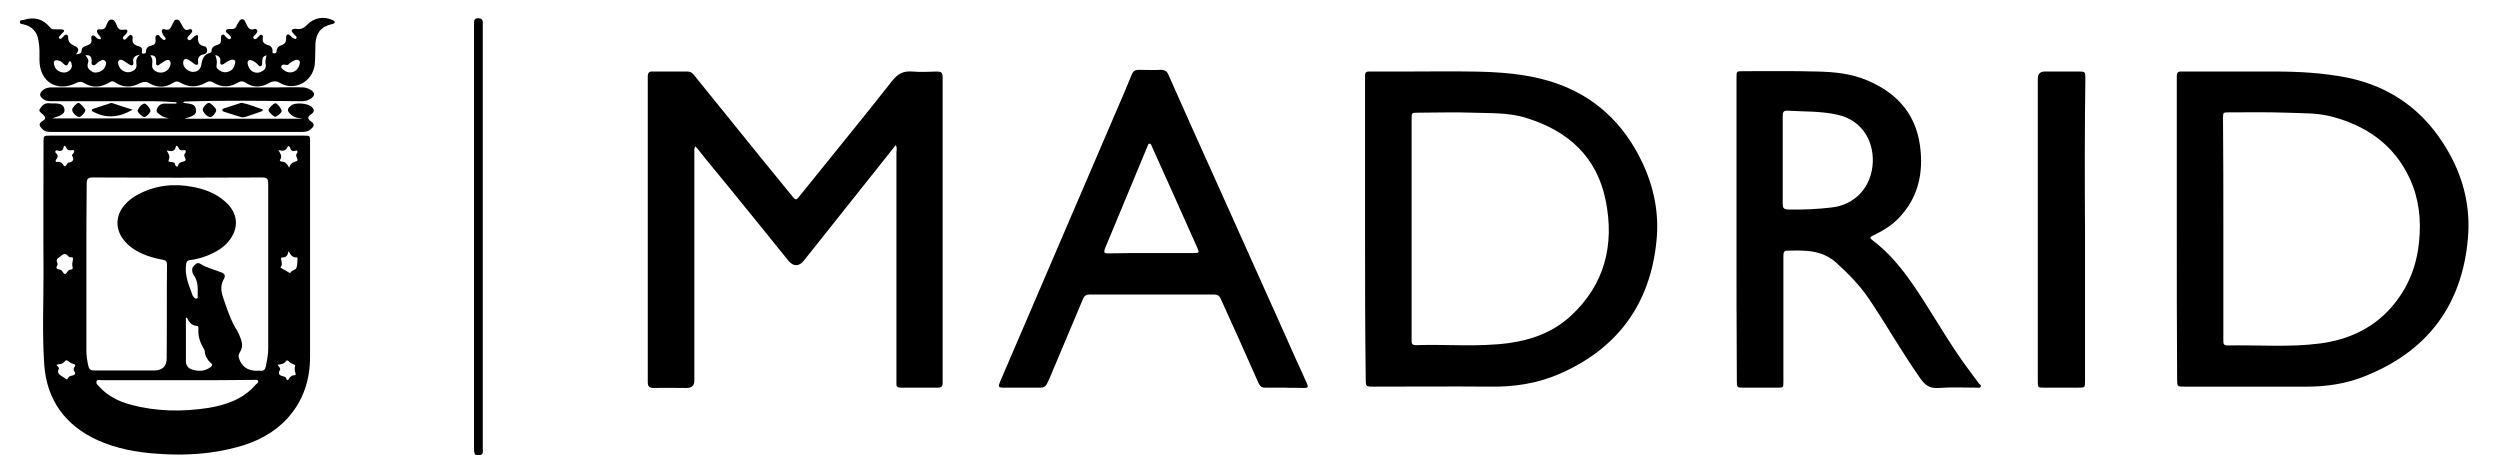 <?xml version="1.0" encoding="utf-8"?>
<!-- Generator: Adobe Illustrator 27.7.0, SVG Export Plug-In . SVG Version: 6.00 Build 0)  -->
<svg version="1.1" id="Capa_17" xmlns="http://www.w3.org/2000/svg" xmlns:xlink="http://www.w3.org/1999/xlink" x="0px" y="0px"
	 viewBox="0 0 741 134.9" style="enable-background:new 0 0 741 134.9;" xml:space="preserve">
<path d="M52.4,40.2c12.6,0,25.1,0,37.7,0c1.8,0,1.8,0,1.8,1.8c0,21.3,0,42.5,0,63.8c0,6.9-2.1,13.2-6.8,18.3
	c-4,4.3-9.1,6.9-14.7,8.4c-7.7,2.1-15.6,2.6-23.6,2c-6.2-0.4-12.2-1.5-17.8-4c-9.7-4.4-15.2-12-15.9-22.6c-0.6-9-0.2-18-0.2-27
	c-0.1-13,0-25.9,0-38.9c0-1.7,0.1-1.8,1.8-1.8C27.2,40.2,39.8,40.2,52.4,40.2L52.4,40.2z M25.6,79.7C25.6,79.7,25.6,79.7,25.6,79.7
	c0,8,0,16,0,24c0,1.6,0.2,3.2,0.6,4.8c0.2,0.9,0.6,1.3,1.6,1.3c6,0,11.9,0,17.9,0c2.4,0,3.7-1.2,3.7-3.6c0.1-9.2,0-18.5,0.1-27.8
	c0-0.9-0.3-1.2-1.2-1.4c-1.7-0.3-3.3-0.7-4.9-1.3c-2.7-1-5.2-2.5-6.9-4.8c-2.4-3.2-2.2-7.1,0.4-10.1c1.1-1.3,2.4-2.3,3.9-3.1
	c5.2-2.8,10.7-3.4,16.4-2.3c3.6,0.7,6.8,1.9,9.6,4.4c3.8,3.4,4.2,7.8,0.9,11.8c-0.7,0.9-1.6,1.6-2.6,2.3c-2.5,1.6-5.2,2.6-8.1,3.1
	c-0.7,0.1-1.6,0-1.8,1.1c-0.6,3.4,0.8,6.4,1.9,9.5c0.1,0.2,0.2,0.3,0.3,0.4c0.2,0.3,0.5,0.6,0.9,0.5c0.4-0.1,0.3-0.5,0.3-0.9
	c0-2.1,0.2-4.2-1.2-6.1c-0.2-0.3-0.4-0.8-0.4-1.1c-0.2-0.9,0.3-1.6,1-2.1c0.4-0.4,0.9-0.4,1.4-0.1c1.9,1.2,4.1,1.7,6.1,2.5
	c1.2,0.4,1.4,1.1,0.8,2.1c-1,1.8-0.8,3.5-0.2,5.3c1.2,3.5,2.3,7,4.3,10.1c0.4,0.7,0.7,1.5,1,2.3c0.5,1.4,0.5,2.7-0.3,3.9
	c-0.3,0.5-0.5,1-0.3,1.7c0.8,2.5,2.5,3.7,5,3.8c0.5,0,0.9-0.1,1.4,0c1,0.1,1.4-0.4,1.6-1.3c0.3-1.7,0.7-3.4,0.7-5.2
	c0-16.3,0-32.7,0-49c0-1.4-0.4-1.8-1.8-1.8c-16.7,0.1-33.4,0.1-50.2,0c-1.4,0-1.8,0.4-1.8,1.8C25.6,62.8,25.6,71.3,25.6,79.7
	L25.6,79.7z M52.6,112.7L52.6,112.7c-7.4,0-14.9,0-22.3,0c-0.6,0-1.5-0.4-1.7,0.4c-0.2,0.7,0.5,1.1,0.9,1.6c2.5,2.7,5.7,4.3,9.1,5.2
	c7.6,2.1,15.4,2.2,23.2,1c5.3-0.9,10.3-2.6,14-6.9c0.3-0.3,0.9-0.6,0.7-1.1c-0.2-0.5-0.8-0.3-1.3-0.3
	C67.7,112.7,60.1,112.7,52.6,112.7L52.6,112.7z M55.4,94.1c-0.1,0.1-0.2,0.1-0.3,0.2c0,4.3,0,8.5,0,12.8c0,1,0.5,1.9,1.5,2.3
	c1.9,0.7,3.8,0.8,5.7-0.5c0.7-0.5,0.8-0.9,0.1-1.4c-1-0.9-1.6-2-1.7-3.3c0-0.4-0.2-0.7-0.4-1c-1-1.7-1.6-3.5-1.5-5.5
	c0-0.4,0.1-1.1-0.4-1.1C56.7,96.5,56,95.4,55.4,94.1L55.4,94.1z M21.6,77c0.3-1.2-0.9-0.5-1.2-0.9c-0.8-0.9-1.3-1.2-2.5-0.1
	c-0.8,0.6-1.4,0.8-0.9,1.9c0.1,0.2,0.1,0.5,0,0.7c-0.5,0.8-0.3,1.2,0.7,1.3c0.8,0,1,1.4,1.6,1.3c0.6-0.1,0.7-1.3,1.7-1.3
	c0.4,0,0.7-0.3,0.5-0.8C21.3,78.3,21.5,77.7,21.6,77z M17.4,44.7c-0.3-0.1-0.7-0.3-0.9,0c-0.3,0.4,0.1,0.7,0.3,0.9
	c0.5,0.6,0.3,1.1-0.1,1.6c-0.3,0.4-0.4,0.9,0.4,0.8c0.8-0.1,1.2,0.2,1.6,0.8c0.3,0.6,0.6,0.6,1,0.1c0.2-0.3,0.4-0.7,0.6-0.7
	c1.2-0.2,1.8-0.7,1.1-2c-0.2-0.3,0.2-0.6,0.4-0.8c0.4-0.7,0.2-1-0.5-0.9c-0.8,0.1-1.3,0.1-1.7-0.8c-0.3-0.7-0.7-0.6-0.8,0.1
	C18.6,44.7,18.1,44.8,17.4,44.7z M85.5,74.4c-0.2,1.5-0.8,1.9-1.8,1.9c-0.3,0-0.5,0.2-0.4,0.5c0.2,0.9,0.5,1.7-0.2,2.5
	c1,0.6,2,1.1,2.9,1.7c0.3-0.9,1.5-0.9,1.8-1.5c0.4-0.8,0.3-2,0.4-3c0-0.1-0.2-0.2-0.3-0.2C86.7,76.4,86.2,75.6,85.5,74.4L85.5,74.4z
	 M49.4,44.6c0.6,1.1,1.1,1.6,0.6,2.8c-0.5,1.1,1.9,0.1,1.9,1.4c0,0.1,0.1,0.2,0.1,0.2c0.2,0.5,0.7,0.5,0.8,0c0.3-1.1,1.3-0.9,2-1.3
	c0.8-0.5-0.8-1.5,0.1-2.3c0.1-0.1,0.1-0.2,0.1-0.2c0.2-0.5,0-0.8-0.5-0.7c-0.9,0.2-1.4-0.1-1.7-0.9c-0.1-0.3-0.6-0.6-0.7-0.1
	C51.8,45.1,50.7,44.8,49.4,44.6L49.4,44.6z M16.7,108.1c0.3,0.4,0.8,0.9,0.8,1c-0.9,1.8,0.5,2.1,1.6,2.9c0.6,0.4,0.7,0.8,1.1,0
	c0.4-0.8,1.4-0.5,1.9-1c0.6-0.5-0.7-1.4-0.1-2.1c0.6-0.7,0.2-0.9-0.4-1.1c-0.5-0.1-0.9-0.4-1.3-0.7c-0.3-0.2-0.7-0.5-1-0.1
	C18.6,108,17.7,107.9,16.7,108.1L16.7,108.1z M82.3,108.1c0.2,0.6,0.9,0.8,0.7,1.5c-0.1,0.2-0.3,0.5-0.3,0.8c-0.1,1.5,2.1,0.7,2.2,2
	c0,0.2,0.4,0.3,0.6,0.1c0.4-0.8,1-1.3,1.9-1.3c0.3,0,0.3-0.3,0.2-0.5c-0.2-0.8-0.4-1.5-0.1-2.4c0.1-0.2-1.4-0.5-1.9-1.2
	c-0.2-0.3-0.6-0.4-0.8-0.1C84.2,107.9,83.3,108,82.3,108.1L82.3,108.1z M85.7,49.7c0.4-1.3,1.1-1.6,2.1-1.9c1.1-0.3-0.6-1.6,0.2-2.3
	c0.1-0.1,0.1-0.2,0.1-0.2c0.2-0.6,0-0.8-0.6-0.6c-0.8,0.2-1.3,0-1.5-0.9c-0.1-0.3-0.5-0.8-0.8-0.2c-0.5,1.2-1.4,1.2-2.7,0.9
	c0.7,1.1,1.2,1.9,0.5,2.9c-0.2,0.2,0.2,0.5,0.5,0.5C84.6,47.9,85.1,48.6,85.7,49.7L85.7,49.7z"/>
<path d="M265.5,43c-1.7,2.2-3.4,4.2-5,6.3c-7.4,9.3-14.8,18.6-22.2,27.9c-1.4,1.8-3.1,1.9-4.6,0.1c-6-7.4-11.9-14.8-17.9-22.1
	c-2.9-3.6-6-7.2-8.8-10.8c-0.2-0.3-0.5-0.6-0.9-1c-0.4,0.6-0.3,1.1-0.3,1.6c0,22.6,0,45.2,0,67.8c0,1.5-0.8,2.2-2.3,2.2
	c-3.2,0-6.5-0.1-9.7,0c-1.3,0-1.8-0.4-1.8-1.7c0-30.2,0-60.4,0-90.6c0-1.1,0.4-1.6,1.5-1.5c3.4,0,6.8,0,10.2,0
	c0.7,0,1.3,0.2,1.8,0.8c6.6,8.2,13.3,16.4,19.9,24.6c3.2,4,6.5,7.9,9.7,11.9c0.6,0.7,0.9,0.8,1.5,0.1c9.3-11.6,18.7-23,27.9-34.7
	c1.7-2.1,3.3-2.9,5.9-2.7c2.4,0.2,4.9,0.1,7.3,0c1.2,0,1.7,0.3,1.7,1.6c0,28.6,0,57.2,0,85.7c0,1.7,0,3.4,0,5.1
	c0,0.9-0.4,1.3-1.3,1.3c-3.7,0-7.5,0-11.2,0c-0.9,0-1.3-0.4-1.2-1.2c0-0.5,0-0.9,0-1.4c0-22.5,0-44.9,0-67.4
	C265.8,44.3,265.9,43.7,265.5,43L265.5,43z"/>
<path d="M404.6,67.7c0-15.1,0-30.2,0-45.3c0-1.2,0.6-1.2,1.5-1.2c3.8,0,7.6,0,11.4,0c6.1,0,12.3-0.1,18.4,0
	c8.3,0.1,16.5,0.6,24.5,3.2c12.2,4,20.8,12.1,26.3,23.6c3.5,7.3,5.1,15.2,4.3,23.2c-1.8,18.9-11.6,32.3-29.2,39.8
	c-6.4,2.7-13.1,3.7-20,3.6c-11.5-0.1-23.1,0-34.6,0c-2.4,0-2.4,0-2.4-2.5C404.6,97.3,404.6,82.5,404.6,67.7
	C404.6,67.7,404.6,67.7,404.6,67.7L404.6,67.7z M418.4,67.8c0,1,0,1.9,0,2.9c0,10,0,20,0,29.9c0,0.9-0.1,1.7,1.2,1.7
	c9.2-0.3,18.4,0.6,27.5-0.6c6.8-0.9,13.1-3.2,18.3-7.9c10.3-9.4,13.2-21.3,10.5-34.5c-2.6-12.8-11.1-20.5-23.4-24.3
	c-5.2-1.7-10.7-1.4-16-1.6c-5.4-0.2-10.8,0-16.2,0c-1.9,0-1.9,0-1.9,1.9C418.4,46.2,418.4,57,418.4,67.8L418.4,67.8z"/>
<path d="M645.2,67.8c0-15.1,0-30.2,0-45.3c0-1.4,0.8-1.3,1.7-1.3c9.1,0,18.2,0,27.3,0c7.2,0,14.4,0.4,21.5,1.8
	c13.1,2.7,22.9,9.9,29.6,21.3c4.8,8.1,7,16.9,6.2,26.2c-1.7,20.2-12.3,34-31.3,41.3c-5.3,2-10.8,2.8-16.4,2.8c-12.2,0-24.3,0-36.4,0
	c-2,0-2.1,0-2.1-2.1C645.2,97.6,645.2,82.7,645.2,67.8C645.2,67.8,645.2,67.8,645.2,67.8L645.2,67.8z M659,67.9
	c0,10.2,0,20.3,0,30.5c0,0.9,0,1.8,0,2.8c0,0.9,0.3,1.2,1.2,1.2c9.2-0.2,18.4,0.6,27.5-0.6c8.2-1.1,15.4-4.3,21-10.6
	c4.9-5.6,7.6-12.1,8.3-19.5c0.7-6.5,0-12.9-2.8-18.9c-4.7-10-12.9-15.6-23.3-18.3c-4.3-1.1-8.8-0.9-13.2-1.1
	c-5.6-0.2-11.3-0.1-16.9-0.1c-1.9,0-1.9,0-1.9,1.8C659,46.1,659,57,659,67.9L659,67.9z"/>
<path d="M514.7,67.9c0-15,0-29.9,0-44.9c0-1.9,0-1.9,2-1.9c7.2,0,14.5-0.1,21.8,0.1c5.1,0.1,10.2,0.6,14.9,2.6
	c9.5,4,15.1,10.8,15.9,21.3c0.6,7.3-1.2,13.9-6.3,19.3c-2.2,2.4-4.9,4-7.8,5.4c-0.8,0.4-1.2,0.6-0.2,1.4c4.8,3.6,8.5,8.1,11.9,13
	c4.7,6.8,8.7,13.9,13.3,20.7c2,3,4.2,5.8,6.3,8.7c0.2,0.3,0.8,0.5,0.6,1c-0.2,0.5-0.8,0.3-1.3,0.3c-3.7,0-7.5-0.2-11.2,0.1
	c-2.7,0.2-4.1-0.9-5.6-3.1c-5.4-7.7-10-15.9-15.3-23.7c-2.7-3.9-6-7.2-9.5-10.4c-2.8-2.5-6.2-3.4-9.8-3.5c-1.5-0.1-3,0-4.4,0
	c-1.1-0.1-1.4,0.4-1.4,1.4c0,5.2,0,10.5,0,15.7c0,7.2,0,14.4,0,21.7c0,1.8,0,1.8-1.8,1.8c-3.4,0-6.7,0-10.1,0
	c-1.8,0-1.9-0.1-1.9-1.9C514.7,98,514.7,83,514.7,67.9L514.7,67.9z M528.4,47.4L528.4,47.4c0,4.4,0,8.7,0,13.1
	c0,1.1,0.3,1.5,1.5,1.6c4.3,0.1,8.7-0.1,13-0.6c7-0.8,11.9-6.1,12.2-13.5c0.2-6.3-3.2-12.4-10.5-14c-4.9-1.1-10-0.9-15-1.2
	c-1,0-1.2,0.6-1.2,1.4C528.4,38.7,528.4,43,528.4,47.4L528.4,47.4z"/>
<path d="M380.7,114.9c-1.9,0-3.9,0-5.8,0c-0.9,0-1.4-0.4-1.8-1.2c-3.7-8.4-7.5-16.8-11.3-25.2c-0.4-0.9-1-1.2-1.9-1.2
	c-12.3,0-24.7,0-37,0c-1,0-1.5,0.4-1.9,1.3c-3.3,7.9-6.6,15.7-9.9,23.5c-0.2,0.5-0.5,1-0.7,1.5c-0.4,0.9-1,1.3-2.1,1.3
	c-3.6,0-7.2,0-10.8,0c-1.6,0-1.7-0.3-1.1-1.7c11.6-26.9,23.1-53.9,34.7-80.8c1.5-3.5,3-6.9,4.4-10.4c0.4-1,1-1.3,2-1.3
	c2.2,0,4.4,0.1,6.6,0c1.1,0,1.8,0.4,2.2,1.4c4.5,10.2,9.1,20.4,13.7,30.6c6.5,14.4,12.9,28.8,19.4,43.2c2.6,5.9,5.3,11.9,8,17.8
	c0.4,1,0.3,1.3-0.9,1.3C384.6,114.9,382.7,115,380.7,114.9L380.7,114.9L380.7,114.9z M341.3,75L341.3,75c4.2,0,8.5,0,12.7,0
	c1.4,0,1.5-0.2,0.9-1.5c-0.5-1.2-1.1-2.4-1.6-3.6c-3.9-8.8-7.9-17.6-11.8-26.3c-0.2-0.4-0.2-0.9-0.7-1c-0.5-0.1-0.5,0.4-0.7,0.8
	c-4.2,10.1-8.4,20.2-12.6,30.3c-0.4,1.1-0.2,1.4,0.9,1.4C332.8,75,337.1,75,341.3,75L341.3,75z"/>
<path d="M618,68.2c0,14.9,0,29.8,0,44.7c0,2,0,2-2,2c-3.4,0-6.7,0-10.1,0c-1.9,0-1.9,0-1.9-1.9c0-13.1,0-26.2,0-39.3
	c0-16.8,0-33.6,0-50.4c0-1.4,0.7-2.1,2.1-2.1c3.4,0,6.7,0,10.1,0c1.8,0,1.9,0.1,1.9,1.9C617.9,38.1,617.9,53.1,618,68.2L618,68.2
	L618,68.2z"/>
<path d="M22.5,16.1c1-0.1,1.7-0.2,1.7-1.2c0-0.8,0.8-1.2,1.5-1.4c1-0.3,1.6-0.8,1.4-1.9c-0.1-0.4-0.1-0.9,0.4-1.1
	c0.4-0.1,0.6,0.3,0.9,0.5c0.4,0.4,0.8,0.7,1.5,0.6c0.1-0.7-0.6-1.1-0.9-1.6c-0.5-1-0.3-1.4,0.8-1.3c0.9,0.1,1.4-0.3,1.7-1.1
	c0,0,0-0.1,0-0.1c0.4-0.7,0.6-1.8,1.6-1.7c0.8,0,1.2,0.9,1.5,1.7c0.4,1.2,1.1,1.5,2.2,1.3c0.3,0,0.7-0.2,0.9,0.2
	c0.2,0.4-0.1,0.7-0.3,1c0,0-0.1,0.1-0.1,0.1c-0.3,0.5-1.3,0.9-0.7,1.5c0.5,0.5,1-0.4,1.4-0.8c0.3-0.2,0.5-0.6,0.9-0.4
	c0.4,0.2,0.5,0.6,0.4,1c-0.2,1.4,0.6,2,1.8,2.3c0.8,0.2,1.1,0.7,1,1.4c-0.1,0.3-0.2,0.8,0.4,0.8c0.5,0,0.8-0.2,0.8-0.7
	c0-1.1,0.7-1.5,1.6-1.7c0.9-0.2,1.3-0.7,1.2-1.7c0-0.5-0.2-1.2,0.5-1.4c0.6-0.2,0.7,0.5,1,0.7c0.1,0.1,0.2,0.2,0.3,0.3
	c0.3,0.2,0.7,0.7,1.1,0.3c0.3-0.3-0.1-0.7-0.3-0.9c-0.1-0.2-0.3-0.3-0.4-0.5C48.2,9.8,47.8,9.5,48,9c0.2-0.6,0.8-0.3,1.2-0.2
	c0.8,0.1,1.3-0.2,1.6-1c0-0.1,0.1-0.3,0.2-0.4c0.4-0.6,0.5-1.6,1.4-1.6c0.9,0,1.1,1,1.5,1.6c0.5,0.9,0.9,1.9,2.2,1.3
	c0.3-0.1,0.6-0.1,0.8,0.2c0.2,0.3,0,0.6-0.2,0.9c-0.4,0.6-1.6,1.3-1,1.9c0.7,0.7,1.3-0.5,2-1s1.1-0.4,1,0.4
	c-0.1,1.4,0.3,2.3,1.8,2.6c0.7,0.1,0.9,0.7,0.9,1.3c0,0.6-0.4,1-1,1.1c-1.3,0.2-1.8,1-1.7,2.2c0,0.3,0.2,0.8-0.3,0.9
	c-0.4,0.1-0.7-0.2-1-0.4c-0.5-0.4-1-0.8-1.6-1.1c-0.9-0.5-1.5-0.1-1.5,0.9c-0.1,1.2,1.3,2.6,2.7,2.7c1.5,0.1,2.5-0.8,2.7-2.2
	c0.2-1.5,0.7-3,2.5-3.4c0.2-0.1,0.5-0.2,0.5-0.4c-0.1-1.4,1-1.8,2-2.1c0.8-0.3,0.8-0.9,0.8-1.6c0-0.5-0.1-1.1,0.4-1.3
	c0.6-0.3,0.7,0.4,1.1,0.7c0.4,0.3,0.9,0.9,1.3,0.5c0.5-0.5-0.2-0.9-0.5-1.3c-0.3-0.4-1-0.5-0.8-1.2c0.2-0.5,0.9-0.4,1.4-0.4
	c0.9,0.1,1.5-0.2,1.8-1.1c0-0.1,0.1-0.3,0.2-0.4c0.4-0.5,0.6-1.4,1.4-1.4c0.7,0,0.9,0.8,1.2,1.4c0.5,1.1,1,2,2.4,1.5
	c0.3-0.1,0.7,0,0.8,0.4c0.2,0.3,0,0.6-0.2,0.9c-0.1,0.1-0.1,0.1-0.2,0.2c-0.2,0.4-1.1,0.8-0.6,1.3c0.6,0.6,1-0.2,1.5-0.6
	c0.2-0.2,0.4-0.6,0.8-0.5c0.4,0.1,0.5,0.6,0.4,0.9c-0.2,1.3,0.4,1.9,1.7,2.2c0.7,0.2,1.2,0.8,1.2,1.7c0,0.3-0.2,0.7,0.4,0.7
	c0.4,0,0.8-0.1,0.8-0.6c0-1,0.6-1.5,1.4-1.8c1-0.3,1.5-1,1.4-2.1c0-0.4,0-0.9,0.5-1.1c0.4-0.1,0.6,0.3,0.9,0.5
	c0.1,0.1,0.3,0.3,0.4,0.4c0.4,0.2,0.9,0.7,1.2,0.3c0.4-0.4-0.2-0.8-0.5-1.1c-0.2-0.3-0.5-0.5-0.7-0.8c-0.3-0.5-0.1-0.8,0.4-0.9
	c0.4-0.1,0.8-0.1,1.2,0c1.1,0.1,1.9-0.3,2.7-1.1c2.1-2.3,5.1-2.8,7.8-1.5c0.3,0.2,0.6,0.3,0.5,0.7c-0.1,0.3-0.4,0.3-0.6,0.4
	c-3.3,0.7-4.9,2.5-5.1,5.9c-0.1,2.1,0,4.1-0.2,6.2c-0.7,5.1-6,7.9-10.3,5.4c-1.1-0.7-2.1-0.6-3.2,0C77.3,26,75,26,72.8,24.5
	c-0.8-0.5-1.5-0.5-2.3,0c-2.4,1.4-4.8,1.5-7.2,0c-0.8-0.5-1.5-0.5-2.3,0c-2.5,1.4-5,1.5-7.5,0c-0.7-0.4-1.3-0.5-2.1,0
	c-2.3,1.5-4.7,1.6-7.1,0.2c-1-0.6-1.8-0.5-2.9,0c-2.5,1.3-5,1.3-7.3-0.3c-0.6-0.4-1-0.4-1.6,0c-2.5,1.5-5,1.8-7.6,0.2
	c-0.8-0.5-1.5-0.4-2.3,0c-5.7,2.8-10.8-0.3-10.9-6.7c0-2,0.1-3.9-0.3-5.9C11,9.4,9.5,7.8,6.9,7.2c-0.4-0.1-1,0-1-0.7
	C5.9,5.9,6.5,6,7,5.9c3.2-1,5.8-0.3,7.9,2.3c0.5,0.7,1.3,0.4,1.9,0.5c0.5,0,0.9,0,1.4,0c0.7,0.1,1.2,0.3,0.4,1
	c-0.1,0.1-0.2,0.2-0.3,0.3c-0.3,0.5-1.2,0.9-0.7,1.4c0.4,0.4,0.9-0.3,1.3-0.7c0.8-0.8,1.3-0.4,1.3,0.5c0,1.3,0.8,1.9,1.9,2.4
	C23.3,14.1,23.6,14.9,22.5,16.1L22.5,16.1z M44.5,16.4c0.8,0.9,0.7,1.8,0.6,2.7c-0.1,0.9,0.2,1.5,1,2c1.7,1,3.9,0.2,4.4-1.8
	c0.1-0.4,0.2-0.9-0.2-1.3c-0.4-0.4-0.9-0.2-1.3,0c-0.4,0.2-0.8,0.5-1.3,0.8c-0.4,0.2-0.7,0.8-1.2,0.5c-0.4-0.2-0.2-0.8-0.2-1.1
	C46.2,17.2,46.2,16.3,44.5,16.4z M25.3,16.4c0.6,0.7,1.1,1.3,0.8,2.2c-0.5,1.4,0.3,2.1,1.3,2.7c0.9,0.5,2.6,0,3.3-0.8
	c0.5-0.7,1.1-1.7,0.5-2.4c-0.7-0.8-1.5,0-2.2,0.4c-0.1,0-0.1,0.1-0.2,0.2c-0.4,0.3-0.7,0.8-1.2,0.6c-0.6-0.2-0.5-0.8-0.4-1.3
	C27.1,16.7,26.6,16.2,25.3,16.4L25.3,16.4z M63.8,16.3c0.4,1.1,0.6,2,0.4,3c-0.1,0.5,0,0.9,0.4,1.2c0.9,0.8,2,1.2,3.2,0.7
	c1.2-0.4,1.7-1.4,1.9-2.5c0.2-0.8-0.3-1.1-1-1c-0.9,0.2-1.6,0.7-2.3,1.2c-0.8,0.5-1.2,0.3-1.1-0.7C65.4,17.3,65.1,16.6,63.8,16.3
	L63.8,16.3z M41.5,16.2c-1.6,0.3-2.2,0.9-2,2.2c0.2,1-0.4,1.2-1.2,0.7c-0.5-0.3-1-0.7-1.5-1c-0.5-0.3-1-0.6-1.5-0.2
	c-0.5,0.4-0.3,1-0.1,1.5c0.1,0.2,0.1,0.3,0.2,0.5c0.6,1.1,2.1,1.8,3.3,1.4c1.3-0.4,2-1.1,1.7-2.6C40.3,17.8,40.5,16.9,41.5,16.2z
	 M79,16.4c-1.3,0.3-1.2,1.1-1.3,2c0,0.4,0.1,1-0.4,1.2c-0.5,0.2-0.7-0.3-1-0.6c-0.5-0.5-1.1-0.9-1.7-1.1c-0.9-0.3-1.3,0.2-1.2,1
	c0.2,0.9,0.6,1.7,1.3,2.2c1,0.6,2,0.6,3,0c0.9-0.5,1.3-1.2,1-2.3C78.6,18,78.8,17.2,79,16.4L79,16.4z M21.3,19.5
	c0-0.3-0.1-0.7-0.2-1c-0.2-0.4-0.5-0.5-0.7-0.1c-0.6,1.8-1.3,0.7-2,0.1c-0.3-0.3-0.8-0.5-1.2-0.6c-0.9-0.2-1.4,0.2-1.2,1.1
	c0.2,1.1,0.8,1.9,1.9,2.3c1.1,0.4,2.1,0.2,2.9-0.6C21.1,20.3,21.3,20,21.3,19.5L21.3,19.5z M84.6,19.2c-0.5-0.1-1-0.1-1.2,0.4
	c-0.2,0.5,0.3,0.8,0.6,1.1c1.2,1,2.7,1,3.8,0.1c0.8-0.7,1.4-2.4,0.9-2.8c-0.9-0.7-1.7,0.1-2.5,0.5c-0.2,0.1-0.3,0.2-0.4,0.3
	C85.5,19.2,85.2,19.4,84.6,19.2L84.6,19.2z"/>
<path d="M54.1,30.4c1.5,0.5,3.8-0.1,4,2.2c0.2,1.7-1.7,2-3.4,2.6h35.2c-1.3-0.2-2.5-0.2-3.6-1.2c-1.3-1.1-1.3-1.8,0.1-2.8
	c1.2-0.9,4.7-0.6,5.9,0.4c0.9,0.8,1,1.5,0,2.2c-1,0.7-1.4,1.3-0.1,2.2c1.1,0.8,1,1.4-0.1,2.3c-0.7,0.7-1.6,0.8-2.6,0.8
	c-4.8,0-9.5,0-14.3,0c-19.9,0-39.9,0-59.9,0c-1,0-1.9,0-2.7-0.8c-1.1-1.1-1.2-1.7,0.1-2.5c1-0.6,0.8-1.1,0.1-1.8
	c-0.5-0.5-1.5-1-1-1.7c0.6-0.9,1.3-1.8,2.7-1.7c0.9,0.1,1.8,0,2.6,0.1c1,0.1,1.8,0.6,2,1.6c0.2,1.1-0.6,1.6-1.4,2
	c-0.6,0.3-1.3,0.4-2.2,0.8h34.6c-1-0.3-1.8-0.4-2.4-0.9c-0.6-0.5-1.6-0.9-1.2-1.8c0.3-1,1.1-1.7,2.3-1.7c1.2,0,2.4,0,3.5,0
	c0-0.1,0-0.2,0-0.4c-2.2-0.1-4.4-0.3-6.6-0.3c-10.2,0-20.4,0-30.6,0c-1.1,0-2-0.2-2.8-1.1c-0.6-0.7-0.5-1.2,0.1-1.9
	c0.8-0.8,1.7-1.1,2.8-1.1c6.7,0,13.3,0,20,0c15.7,0,31.4,0,47.1,0c2.5,0,5.1-0.1,7.6,0c1.5,0.1,3.3,1.2,3.2,2.1c-0.1,1-2,2-3.4,2
	c-11.7-0.1-23.4-0.3-35,0.1C54.4,30.4,54.2,30.4,54.1,30.4L54.1,30.4z"/>
<path d="M140.5,70.1c0-20.9,0-41.9,0-62.8c0-1-0.1-2,1.4-1.9c0.8,0.1,1.2,0.4,1.2,1.2c0,0.3,0,0.6,0,1c0,41.8,0,83.6,0,125.4
	c0,0.7,0.3,1.6-0.8,1.9c-1.3,0.3-1.8-0.1-1.8-1.7c0-15.6,0-31.1,0-46.7C140.5,81,140.5,75.6,140.5,70.1L140.5,70.1z"/>
<path d="M39.3,32.5c-3.9,2.3-7.7,2.7-11.5,0.7c-0.2-0.1-0.6-0.2-0.6-0.5c0-0.3,0.3-0.4,0.6-0.5c1.6-0.5,3.2-1.1,4.9-1.6
	c0.2-0.1,0.5-0.1,0.7,0C35.2,31.2,37.2,31.9,39.3,32.5L39.3,32.5z"/>
<path d="M77.8,32.9c-1.8,0.6-3.5,1.3-5.3,1.8c-0.3,0.1-0.8,0.1-1.1,0c-1.6-0.5-3.2-1-4.8-1.5c-0.3-0.1-0.7-0.2-0.7-0.6
	c0-0.3,0.3-0.4,0.6-0.5c1.5-0.5,3.1-1,4.6-1.5c0.2-0.1,0.5-0.1,0.7-0.1c2.1,0.4,4,1.3,6,1.9C77.9,32.6,77.8,32.7,77.8,32.9z"/>
<path d="M64.1,32.7c0,0.6-1.2,2.1-1.8,2c-0.8,0-2.2-1.4-2.2-2.2c0-0.7,1.2-2,1.8-2C62.5,30.5,64.1,32.1,64.1,32.7z"/>
<path d="M25.3,32.7c0,0.6-1.3,2-1.8,2c-0.9-0.1-2.2-1.4-2.1-2.2c0-0.6,1.3-2,1.9-2C23.7,30.5,25.3,32.2,25.3,32.7L25.3,32.7z"/>
<path d="M81.6,30.6c0.6,0,1.9,1.7,1.9,2.3c-0.1,0.6-1.4,1.7-2,1.7c-0.5-0.1-2-1.5-1.9-2C79.5,32.2,81.1,30.6,81.6,30.6L81.6,30.6z"
	/>
<path d="M44.6,32.9c0,0.5-1.3,1.8-1.8,1.8c-0.6,0-2.2-1.5-2-2c0.4-0.9,1-1.7,1.9-2C43.2,30.5,44.6,32.2,44.6,32.9z"/>
</svg>
